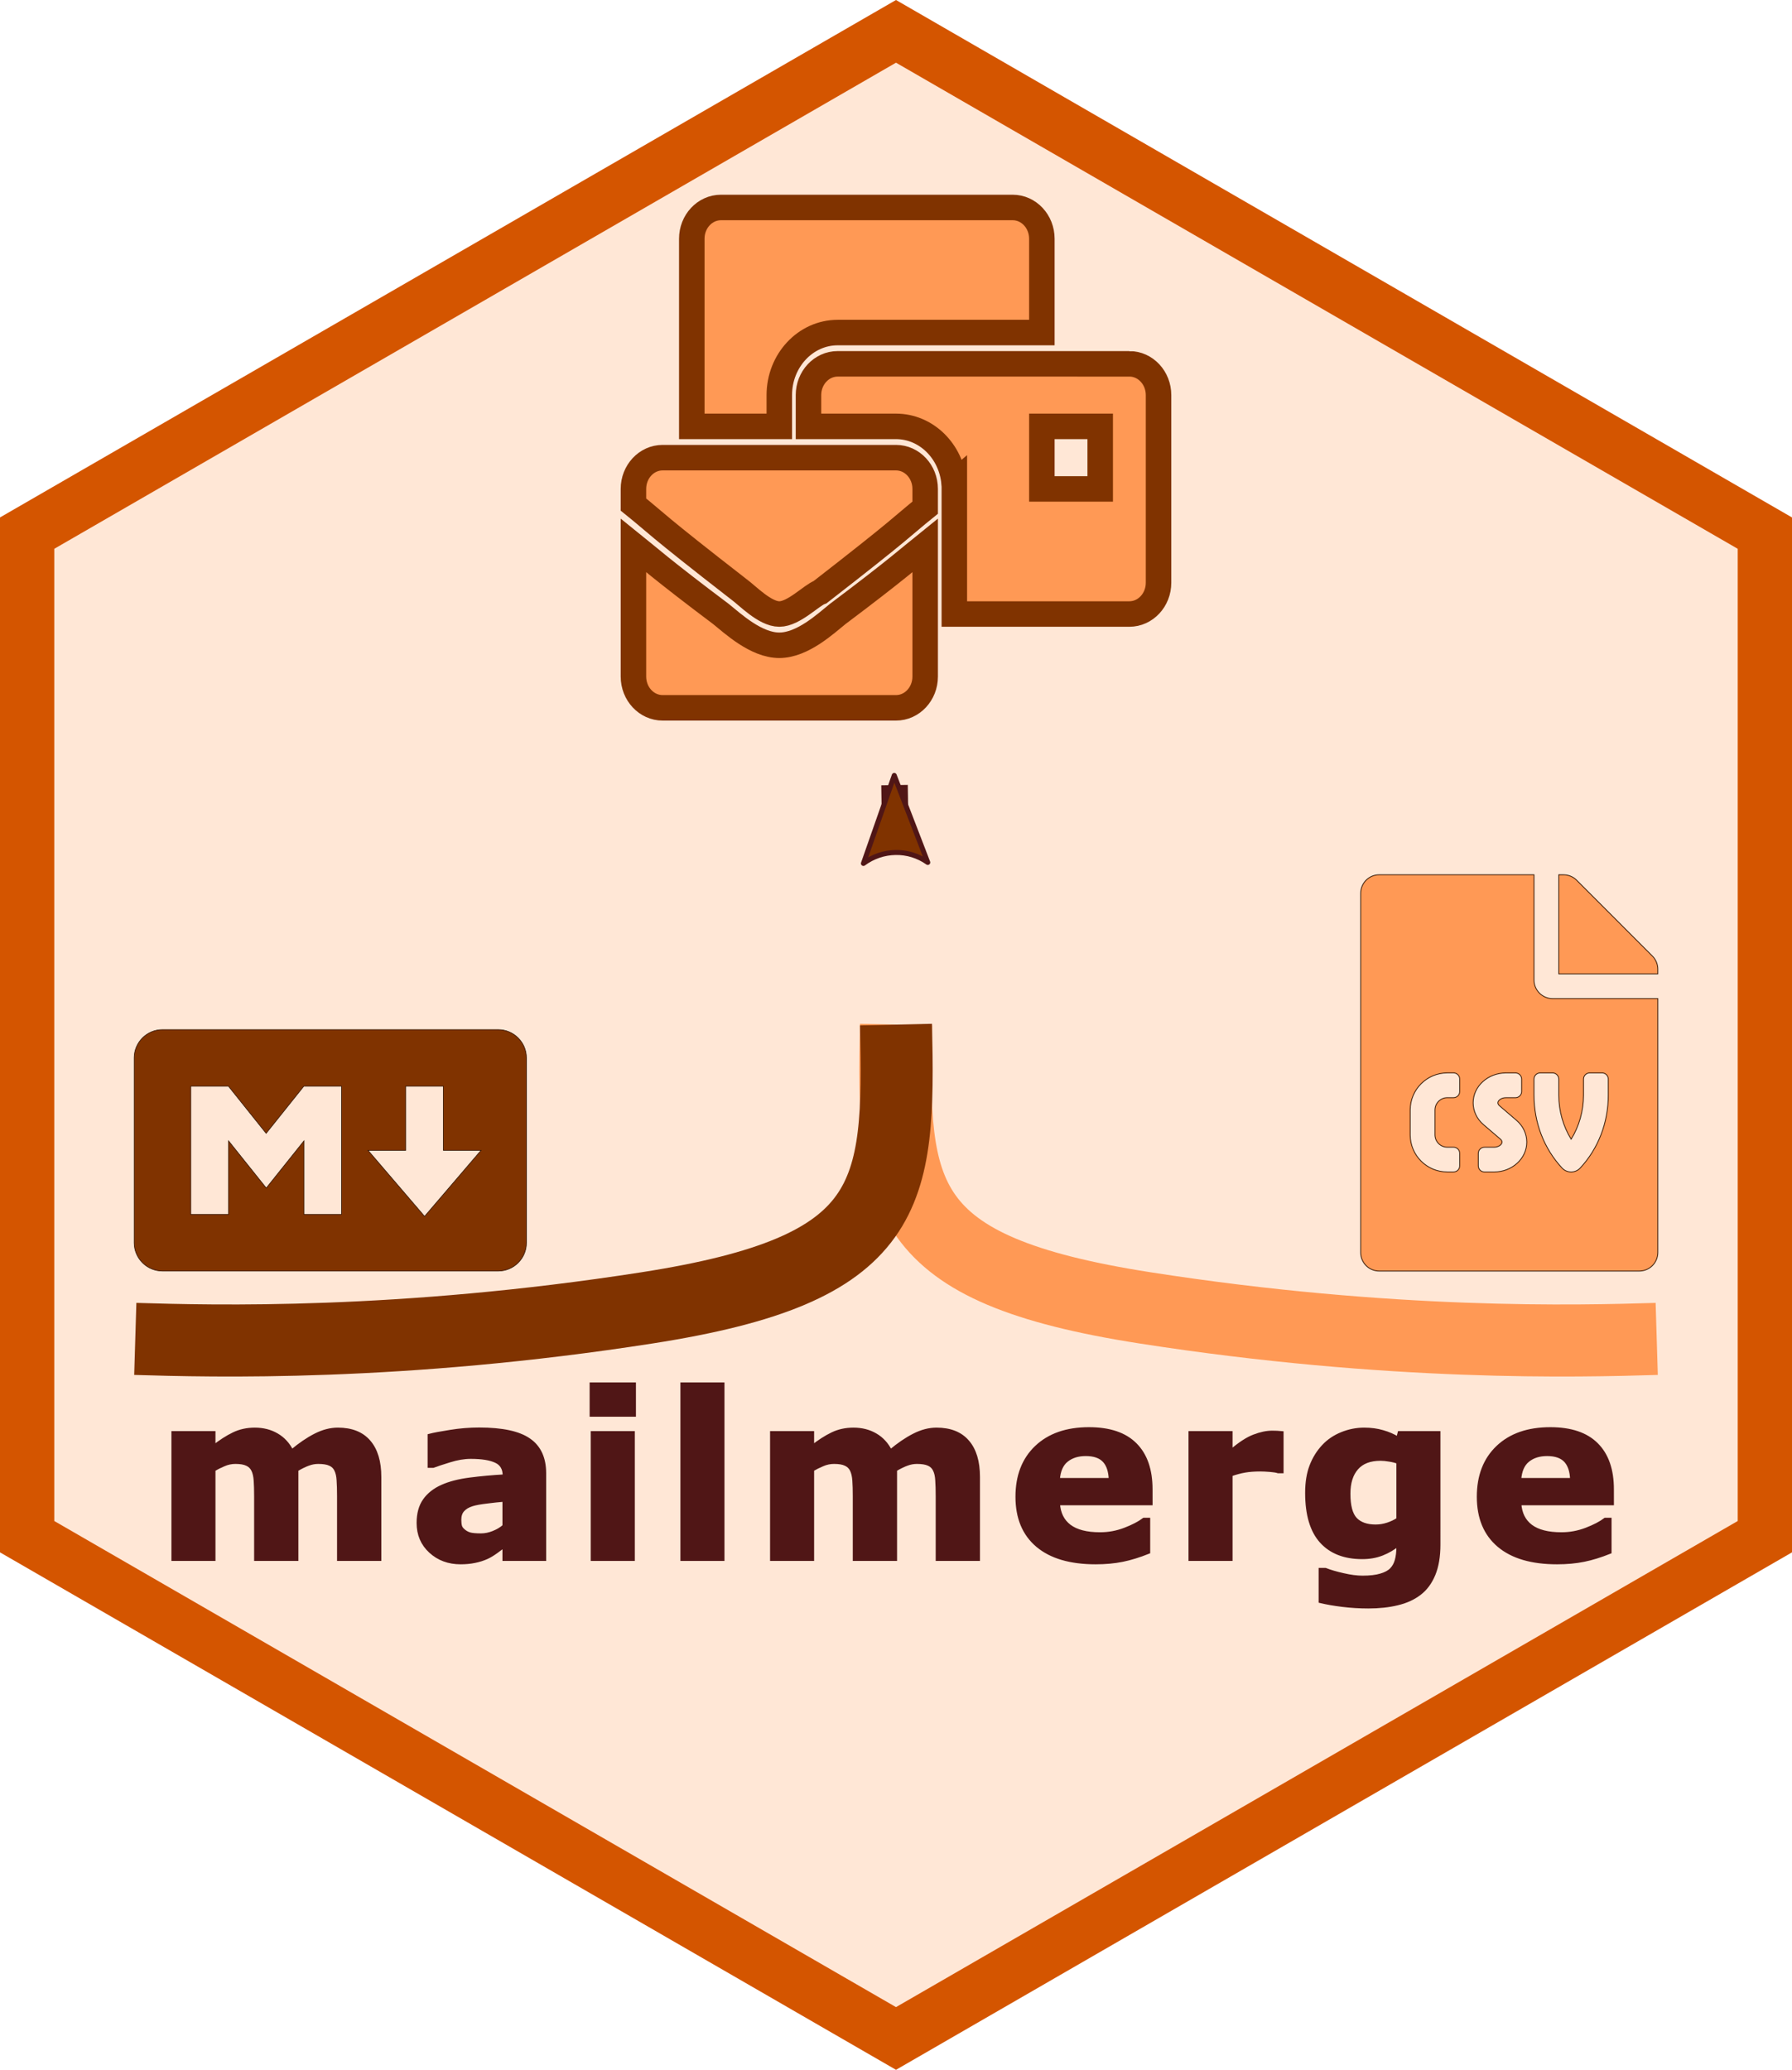 <?xml version="1.0" encoding="UTF-8" standalone="no"?>
<!-- Created with Inkscape (http://www.inkscape.org/) -->

<svg
   xmlns:dc="http://purl.org/dc/elements/1.1/"
   xmlns:cc="http://creativecommons.org/ns#"
   xmlns:rdf="http://www.w3.org/1999/02/22-rdf-syntax-ns#"
   xmlns:svg="http://www.w3.org/2000/svg"
   xmlns="http://www.w3.org/2000/svg"
   xmlns:sodipodi="http://sodipodi.sourceforge.net/DTD/sodipodi-0.dtd"
   xmlns:inkscape="http://www.inkscape.org/namespaces/inkscape"
   width="132.068mm"
   height="152.499mm"
   viewBox="0 0 132.068 152.499"
   version="1.1"
   id="svg8"
   inkscape:version="0.92.4 (5da689c313, 2019-01-14)"
   sodipodi:docname="logo.svg"
   inkscape:export-filename="C:\Users\apdev\Documents\github\R-packages\maintainer\rrd\man\figures\rrd-logo.png"
   inkscape:export-xdpi="46.16"
   inkscape:export-ydpi="46.16">
  <defs
     id="defs2">
    <marker
       inkscape:stockid="Arrow2Lend"
       orient="auto"
       refY="0.0"
       refX="0.0"
       id="Arrow2Lend"
       style="overflow:visible;"
       inkscape:isstock="true">
      <path
         id="path905"
         style="fill-rule:evenodd;stroke-width:0.625;stroke-linejoin:round;stroke:#501616;stroke-opacity:1;fill:#803300;fill-opacity:1"
         d="M 8.719,4.034 L -2.207,0.016 L 8.719,-4.002 C 6.973,-1.63 6.983,1.616 8.719,4.034 z "
         transform="scale(1.1) rotate(180) translate(1,0)" />
    </marker>
    <marker
       inkscape:isstock="true"
       style="overflow:visible;"
       id="marker3677"
       refX="0.0"
       refY="0.0"
       orient="auto"
       inkscape:stockid="Arrow1Lend">
      <path
         transform="scale(0.8) rotate(180) translate(12.5,0)"
         style="fill-rule:evenodd;stroke:#800000;stroke-width:1pt;stroke-opacity:1;fill:#800000;fill-opacity:1"
         d="M 0.0,0.0 L 5.0,-5.0 L -12.5,0.0 L 5.0,5.0 L 0.0,0.0 z "
         id="path3675" />
    </marker>
    <marker
       inkscape:stockid="Arrow1Lend"
       orient="auto"
       refY="0.0"
       refX="0.0"
       id="Arrow1Lend"
       style="overflow:visible;"
       inkscape:isstock="true">
      <path
         id="path1146"
         d="M 0.0,0.0 L 5.0,-5.0 L -12.5,0.0 L 5.0,5.0 L 0.0,0.0 z "
         style="fill-rule:evenodd;stroke:#000000;stroke-width:1pt;stroke-opacity:1;fill:#000000;fill-opacity:1"
         transform="scale(0.8) rotate(180) translate(12.5,0)" />
    </marker>
    <clipPath
       clipPathUnits="userSpaceOnUse"
       id="clipPath842">
      <path
         sodipodi:type="star"
         style="opacity:1;fill:none;fill-opacity:0.98;stroke:#ffffff;stroke-width:3.119;stroke-miterlimit:4;stroke-dasharray:none;stroke-dashoffset:0;stroke-opacity:1"
         id="path844"
         sodipodi:sides="6"
         sodipodi:cx="82.041534"
         sodipodi:cy="193.5974"
         sodipodi:r1="73.940002"
         sodipodi:r2="64.03392"
         sodipodi:arg1="0.52359878"
         sodipodi:arg2="1.0471976"
         inkscape:flatsided="true"
         inkscape:rounded="0"
         inkscape:randomized="0"
         d="m 146.075,230.567 -64.034,36.97 -64.034,-36.97 0,-73.94 64.034,-36.97 64.034,36.97 z"
         inkscape:transform-center-x="3.0492663e-06"
         inkscape:transform-center-y="-6.6020762e-06" />
    </clipPath>
    <clipPath
       clipPathUnits="userSpaceOnUse"
       id="clipPath831">
      <path
         sodipodi:type="star"
         style="opacity:1;fill:none;fill-opacity:0.98;stroke:#a71b1e;stroke-width:4;stroke-miterlimit:4;stroke-dasharray:none;stroke-dashoffset:0;stroke-opacity:1"
         id="path833"
         sodipodi:sides="6"
         sodipodi:cx="102.62011"
         sodipodi:cy="146.68599"
         sodipodi:r1="73.940002"
         sodipodi:r2="64.03392"
         sodipodi:arg1="0.52359878"
         sodipodi:arg2="1.0471976"
         inkscape:flatsided="true"
         inkscape:rounded="0"
         inkscape:randomized="0"
         d="m 166.654,183.656 -64.034,36.97 -64.034,-36.97 0,-73.94 64.034,-36.97 64.034,36.97 z"
         inkscape:transform-center-x="3.0492663e-06"
         inkscape:transform-center-y="-6.6020762e-06" />
    </clipPath>
    <clipPath
       clipPathUnits="userSpaceOnUse"
       id="clipPath868">
      <path
         sodipodi:type="star"
         style="opacity:1;fill:none;fill-opacity:0.98;stroke:#a71b1e;stroke-width:4;stroke-miterlimit:4;stroke-dasharray:none;stroke-dashoffset:0;stroke-opacity:1"
         id="path870"
         sodipodi:sides="6"
         sodipodi:cx="102.62011"
         sodipodi:cy="146.68599"
         sodipodi:r1="73.940002"
         sodipodi:r2="64.03392"
         sodipodi:arg1="0.52359878"
         sodipodi:arg2="1.0471976"
         inkscape:flatsided="true"
         inkscape:rounded="0"
         inkscape:randomized="0"
         d="m 166.654,183.656 -64.034,36.97 -64.034,-36.97 0,-73.94 64.034,-36.97 64.034,36.97 z"
         inkscape:transform-center-x="3.0492663e-06"
         inkscape:transform-center-y="-6.6020762e-06" />
    </clipPath>
    <clipPath
       clipPathUnits="userSpaceOnUse"
       id="clipPath885">
      <path
         sodipodi:type="star"
         style="opacity:1;fill:none;fill-opacity:0.98;stroke:#a71b1e;stroke-width:4;stroke-miterlimit:4;stroke-dasharray:none;stroke-dashoffset:0;stroke-opacity:1"
         id="path887"
         sodipodi:sides="6"
         sodipodi:cx="102.62011"
         sodipodi:cy="146.68599"
         sodipodi:r1="73.940002"
         sodipodi:r2="64.03392"
         sodipodi:arg1="0.52359878"
         sodipodi:arg2="1.0471976"
         inkscape:flatsided="true"
         inkscape:rounded="0"
         inkscape:randomized="0"
         d="m 166.654,183.656 -64.034,36.97 -64.034,-36.97 0,-73.94 64.034,-36.97 64.034,36.97 z"
         inkscape:transform-center-x="3.0492663e-06"
         inkscape:transform-center-y="-6.6020762e-06" />
    </clipPath>
    <mask
       maskUnits="userSpaceOnUse"
       id="mask4825">
      <g
         id="g4831">
        <rect
           style="opacity:1;vector-effect:none;fill:#578dc5;fill-opacity:1;stroke:none;stroke-width:0.146;stroke-linecap:butt;stroke-linejoin:miter;stroke-miterlimit:4;stroke-dasharray:none;stroke-dashoffset:0;stroke-opacity:1"
           id="rect4827"
           width="33.599"
           height="33.599"
           x="68.167"
           y="168.23" />
        <rect
           style="opacity:1;vector-effect:none;fill:#578dc5;fill-opacity:1;stroke:none;stroke-width:0.146;stroke-linecap:butt;stroke-linejoin:miter;stroke-miterlimit:4;stroke-dasharray:none;stroke-dashoffset:0;stroke-opacity:1"
           id="rect4829"
           width="33.599"
           height="33.599"
           x="101.766"
           y="168.23" />
      </g>
    </mask>
    <clipPath
       clipPathUnits="userSpaceOnUse"
       id="clipPath4853">
      <path
         style="fill:#4e7dab;fill-opacity:1;stroke:none;stroke-width:0.153px;stroke-linecap:butt;stroke-linejoin:miter;stroke-opacity:1"
         d="m 17.062,168.352 -67.033,-0.023 0.004,3.797 z"
         id="path4855"
         inkscape:connector-curvature="0" />
    </clipPath>
    <clipPath
       clipPathUnits="userSpaceOnUse"
       id="clipPath4857">
      <path
         style="fill:#4e7dab;fill-opacity:1;stroke:none;stroke-width:0.153px;stroke-linecap:butt;stroke-linejoin:miter;stroke-opacity:1"
         d="m 17.062,168.352 -67.033,-0.023 0.004,3.797 z"
         id="path4859"
         inkscape:connector-curvature="0" />
    </clipPath>
    <clipPath
       clipPathUnits="userSpaceOnUse"
       id="clipPath4873">
      <path
         inkscape:connector-curvature="0"
         id="path4875"
         d="m -80.437,-134.845 94.936,0.023 -0.005,-3.919 z"
         style="fill:#588fc6;fill-opacity:1;stroke:#588fc6;stroke-width:0.185px;stroke-linecap:butt;stroke-linejoin:miter;stroke-opacity:1" />
    </clipPath>
    <clipPath
       clipPathUnits="userSpaceOnUse"
       id="clipPath4877">
      <path
         inkscape:connector-curvature="0"
         id="path4879"
         d="m -80.437,-134.845 94.936,0.023 -0.005,-3.919 z"
         style="fill:#588fc6;fill-opacity:1;stroke:#588fc6;stroke-width:0.185px;stroke-linecap:butt;stroke-linejoin:miter;stroke-opacity:1" />
    </clipPath>
    <clipPath
       clipPathUnits="userSpaceOnUse"
       id="clipPath4881">
      <path
         inkscape:connector-curvature="0"
         id="path4883"
         d="m -80.437,-134.845 94.936,0.023 -0.005,-3.919 z"
         style="fill:#588fc6;fill-opacity:1;stroke:#588fc6;stroke-width:0.185px;stroke-linecap:butt;stroke-linejoin:miter;stroke-opacity:1" />
    </clipPath>
    <clipPath
       clipPathUnits="userSpaceOnUse"
       id="clipPath970">
      <path
         sodipodi:nodetypes="csszsszszscc"
         inkscape:connector-curvature="0"
         id="path972"
         d="m -348.066,244.353 c 0,0 5.14,3.672 12.85,5.385 7.71,1.713 -4.283,-0.612 -0.49,0.122 3.794,0.734 12.234,0.984 15.787,-2.448 3.554,-3.431 2.742,-3.46 6.853,-12.238 2.326,-4.966 18.476,-1.965 19.979,-1.683 4.504,0.844 5.815,6.159 4.498,11.168 -1.317,5.009 -4.314,9.821 -8.108,12.606 -4.188,3.074 -17.13,6.637 -22.549,6.731 -5.419,0.094 -15.359,-4.1 -17.929,-5.446 -2.57,-1.346 -9.179,-6.731 -10.158,-8.812 -0.979,-2.081 -0.734,-5.385 -0.734,-5.385 z"
         style="fill:#e14a2d;fill-opacity:1;stroke:#000000;stroke-width:0.265px;stroke-linecap:butt;stroke-linejoin:miter;stroke-opacity:1" />
    </clipPath>
    <clipPath
       clipPathUnits="userSpaceOnUse"
       id="clipPath989">
      <circle
         r="30.288"
         cy="233.295"
         cx="-318.499"
         id="circle991"
         style="opacity:1;vector-effect:none;fill:#e14a2d;fill-opacity:1;stroke:#000000;stroke-width:0.163;stroke-linecap:butt;stroke-linejoin:miter;stroke-miterlimit:4;stroke-dasharray:none;stroke-dashoffset:0;stroke-opacity:1"
         clip-path="url(#clipPath970)"
         transform="matrix(3.758,-0.402,0.402,3.758,-261.598,-297.217)" />
    </clipPath>
  </defs>
  <sodipodi:namedview
     id="base"
     pagecolor="#ffffff"
     bordercolor="#666666"
     borderopacity="1.0"
     inkscape:pageopacity="0.0"
     inkscape:pageshadow="2"
     inkscape:zoom="0.76435188"
     inkscape:cx="147.47254"
     inkscape:cy="270.55864"
     inkscape:document-units="mm"
     inkscape:current-layer="layer1"
     showgrid="false"
     inkscape:window-width="1920"
     inkscape:window-height="1017"
     inkscape:window-x="1912"
     inkscape:window-y="-8"
     inkscape:window-maximized="1"
     fit-margin-top="0"
     fit-margin-left="0"
     fit-margin-right="0"
     fit-margin-bottom="0" />
  <g
     inkscape:label="Layer 1"
     inkscape:groupmode="layer"
     id="layer1"
     transform="translate(-36.586,-70.437)">
    <path
       inkscape:transform-center-y="-6.6020762e-06"
       inkscape:transform-center-x="3.0492663e-06"
       d="m 166.654,183.656 -64.034,36.97 -64.034,-36.97 0,-73.94 64.034,-36.97 64.034,36.97 z"
       inkscape:randomized="0"
       inkscape:rounded="0"
       inkscape:flatsided="true"
       sodipodi:arg2="1.0471976"
       sodipodi:arg1="0.52359878"
       sodipodi:r2="64.03392"
       sodipodi:r1="73.940002"
       sodipodi:cy="146.68599"
       sodipodi:cx="102.62011"
       sodipodi:sides="6"
       id="path840"
       style="opacity:1;fill:#ffe6d5;fill-opacity:0.98;stroke:#d45500;stroke-width:4;stroke-miterlimit:4;stroke-dasharray:none;stroke-dashoffset:0;stroke-opacity:1"
       sodipodi:type="star" />
    <path
       id="path858"
       d="m 94.02,117.98 c -1.72,0 -3.44,-1.613 -4.3,-2.304 -4.3,-3.226 -5.59,-4.378 -6.45,-5.069 v 9.677 c 0,1.272 0.963,2.304 2.15,2.304 h 17.2 c 1.187,0 2.15,-1.032 2.15,-2.304 v -9.677 c -0.86,0.691 -2.15,1.843 -6.45,5.069 -0.86,0.691 -2.58,2.304 -4.3,2.304 z m 8.6,-13.824 H 85.42 c -1.187,0 -2.15,1.032 -2.15,2.304 v 1.152 c 1.72,1.382 1.505,1.382 7.74,6.221 0.645,0.461 1.935,1.843 3.01,1.843 1.075,0 2.365,-1.382 3.01,-1.613 6.235,-4.839 6.02,-4.839 7.74,-6.221 v -1.382 c 0,-1.272 -0.963,-2.304 -2.15,-2.304 z m 17.2,-6.912 H 98.32 c -1.187,0 -2.15,1.032 -2.15,2.304 v 2.304 h 6.45 c 2.231,0 4.071,1.83 4.28,4.163 l 0.019,-0.016 v 9.677 h 12.9 c 1.187,0 2.15,-1.032 2.15,-2.304 V 99.547 c 0,-1.272 -0.963,-2.304 -2.15,-2.304 z m -2.15,9.216 h -4.3 v -4.608 h 4.3 z M 94.02,99.547 c 0,-2.541 1.929,-4.608 4.3,-4.608 h 15.05 v -6.912 c 0,-1.272 -0.963,-2.304 -2.15,-2.304 H 89.72 c -1.187,0 -2.15,1.032 -2.15,2.304 v 13.824 h 6.45 z"
       inkscape:connector-curvature="0"
       style="fill:#ff9955;stroke:#803300;stroke-width:1.879;stroke-miterlimit:4;stroke-dasharray:none" />
    <flowRoot
       xml:space="preserve"
       id="flowRoot929"
       style="font-style:normal;font-variant:normal;font-weight:bold;font-stretch:normal;font-size:40px;line-height:1.25;font-family:sans-serif;-inkscape-font-specification:'sans-serif Bold';letter-spacing:0px;word-spacing:0px;fill:#ff6600;fill-opacity:1;stroke:#2b1100"
       transform="matrix(0.265,0,0,0.265,87.971,139.083)"><flowRegion
         id="flowRegion925"
         style="font-style:normal;font-variant:normal;font-weight:bold;font-stretch:normal;font-family:sans-serif;-inkscape-font-specification:'sans-serif Bold';fill:#ff6600;fill-opacity:1;stroke:#2b1100"><rect
           id="rect923"
           width="428.52"
           height="86.62"
           x="-803.917"
           y="114.745"
           style="font-style:normal;font-variant:normal;font-weight:bold;font-stretch:normal;font-family:sans-serif;-inkscape-font-specification:'sans-serif Bold';fill:#ff6600;fill-opacity:1;stroke:#2b1100" /></flowRegion><flowPara
         id="flowPara927"
         style="font-style:normal;font-variant:normal;font-weight:bold;font-stretch:normal;font-size:64px;line-height:1.25;font-family:sans-serif;-inkscape-font-specification:'sans-serif Bold';text-align:center;letter-spacing:3.06px;text-anchor:middle;fill:#ff6600;fill-opacity:1;stroke:#2b1100">mailmerge</flowPara></flowRoot>    <g
       aria-label="mailmerge"
       transform="matrix(0.265,0,0,0.265,258.278,139.429)"
       style="font-style:normal;font-variant:normal;font-weight:bold;font-stretch:normal;font-size:40px;line-height:1.25;font-family:sans-serif;-inkscape-font-specification:'sans-serif Bold';letter-spacing:0px;word-spacing:0px;fill:#501616;fill-opacity:1;stroke:#501616"
       id="flowRoot6353">
      <path
         d="m -754.086,148.26 v 24.875 h -11.312 v -17.531 q 0,-2.562 -0.125,-4.344 -0.125,-1.812 -0.688,-2.938 -0.562,-1.125 -1.719,-1.625 -1.125,-0.531 -3.188,-0.531 -1.656,0 -3.219,0.688 -1.562,0.656 -2.812,1.406 v 24.875 h -11.25 v -35.094 h 11.25 v 3.875 q 2.906,-2.281 5.562,-3.562 2.656,-1.281 5.875,-1.281 3.469,0 6.125,1.562 2.656,1.531 4.156,4.531 3.375,-2.844 6.562,-4.469 3.188,-1.625 6.25,-1.625 5.688,0 8.625,3.406 2.969,3.406 2.969,9.812 v 22.844 h -11.312 v -17.531 q 0,-2.594 -0.125,-4.375 -0.094,-1.781 -0.656,-2.906 -0.531,-1.125 -1.688,-1.625 -1.156,-0.531 -3.25,-0.531 -1.406,0 -2.75,0.5 -1.344,0.469 -3.281,1.594 z"
         style="font-style:normal;font-variant:normal;font-weight:bold;font-stretch:normal;font-size:64px;line-height:1.25;font-family:sans-serif;-inkscape-font-specification:'sans-serif Bold';text-align:center;letter-spacing:3.06px;text-anchor:middle;fill:#501616;fill-opacity:1;stroke:#501616"
         id="path6355"
         inkscape:connector-curvature="0" />
      <path
         d="m -696.338,163.979 v -7.312 q -2.281,0.188 -4.938,0.531 -2.656,0.312 -4.031,0.75 -1.688,0.531 -2.594,1.562 -0.875,1 -0.875,2.656 0,1.094 0.188,1.781 0.188,0.688 0.938,1.312 0.719,0.625 1.719,0.938 1,0.281 3.125,0.281 1.688,0 3.406,-0.688 1.75,-0.688 3.062,-1.812 z m 0,5.438 q -0.906,0.688 -2.25,1.656 -1.344,0.969 -2.531,1.531 -1.656,0.75 -3.438,1.094 -1.781,0.375 -3.906,0.375 -5,0 -8.375,-3.094 -3.375,-3.094 -3.375,-7.906 0,-3.844 1.719,-6.281 1.719,-2.438 4.875,-3.844 3.125,-1.406 7.75,-2 4.625,-0.594 9.594,-0.875 v -0.188 q 0,-2.906 -2.375,-4 -2.375,-1.125 -7,-1.125 -2.781,0 -5.938,1 -3.156,0.969 -4.531,1.5 h -1.031 v -8.469 q 1.781,-0.469 5.781,-1.094 4.031,-0.656 8.062,-0.656 9.594,0 13.844,2.969 4.281,2.938 4.281,9.25 v 23.875 h -11.156 z"
         style="font-style:normal;font-variant:normal;font-weight:bold;font-stretch:normal;font-size:64px;line-height:1.25;font-family:sans-serif;-inkscape-font-specification:'sans-serif Bold';text-align:center;letter-spacing:3.06px;text-anchor:middle;fill:#501616;fill-opacity:1;stroke:#501616"
         id="path6357"
         inkscape:connector-curvature="0" />
      <path
         d="m -660.528,173.135 h -11.25 v -35.094 h 11.25 z m 0.312,-40.094 h -11.875 v -8.531 h 11.875 z"
         style="font-style:normal;font-variant:normal;font-weight:bold;font-stretch:normal;font-size:64px;line-height:1.25;font-family:sans-serif;-inkscape-font-specification:'sans-serif Bold';text-align:center;letter-spacing:3.06px;text-anchor:middle;fill:#501616;fill-opacity:1;stroke:#501616"
         id="path6359"
         inkscape:connector-curvature="0" />
      <path
         d="m -635.593,173.135 h -11.25 v -48.625 h 11.25 z"
         style="font-style:normal;font-variant:normal;font-weight:bold;font-stretch:normal;font-size:64px;line-height:1.25;font-family:sans-serif;-inkscape-font-specification:'sans-serif Bold';text-align:center;letter-spacing:3.06px;text-anchor:middle;fill:#501616;fill-opacity:1;stroke:#501616"
         id="path6361"
         inkscape:connector-curvature="0" />
      <path
         d="m -587.596,148.26 v 24.875 h -11.312 v -17.531 q 0,-2.562 -0.125,-4.344 -0.125,-1.812 -0.688,-2.938 -0.562,-1.125 -1.719,-1.625 -1.125,-0.531 -3.188,-0.531 -1.656,0 -3.219,0.688 -1.562,0.656 -2.812,1.406 v 24.875 h -11.25 v -35.094 h 11.25 v 3.875 q 2.906,-2.281 5.562,-3.562 2.656,-1.281 5.875,-1.281 3.469,0 6.125,1.562 2.656,1.531 4.156,4.531 3.375,-2.844 6.562,-4.469 3.188,-1.625 6.25,-1.625 5.688,0 8.625,3.406 2.969,3.406 2.969,9.812 v 22.844 h -11.312 v -17.531 q 0,-2.594 -0.125,-4.375 -0.094,-1.781 -0.656,-2.906 -0.531,-1.125 -1.688,-1.625 -1.156,-0.531 -3.25,-0.531 -1.406,0 -2.75,0.5 -1.344,0.469 -3.281,1.594 z"
         style="font-style:normal;font-variant:normal;font-weight:bold;font-stretch:normal;font-size:64px;line-height:1.25;font-family:sans-serif;-inkscape-font-specification:'sans-serif Bold';text-align:center;letter-spacing:3.06px;text-anchor:middle;fill:#501616;fill-opacity:1;stroke:#501616"
         id="path6363"
         inkscape:connector-curvature="0" />
      <path
         d="m -516.536,157.666 h -25.75 q 0.25,4.125 3.125,6.312 2.906,2.188 8.531,2.188 3.562,0 6.906,-1.281 3.344,-1.281 5.281,-2.75 h 1.25 v 9.031 q -3.812,1.531 -7.188,2.219 -3.375,0.688 -7.469,0.688 -10.562,0 -16.188,-4.75 -5.625,-4.75 -5.625,-13.531 0,-8.688 5.312,-13.75 5.344,-5.094 14.625,-5.094 8.562,0 12.875,4.344 4.312,4.312 4.312,12.438 z m -11.188,-6.594 q -0.094,-3.531 -1.75,-5.312 -1.656,-1.781 -5.156,-1.781 -3.25,0 -5.344,1.688 -2.094,1.688 -2.344,5.406 z"
         style="font-style:normal;font-variant:normal;font-weight:bold;font-stretch:normal;font-size:64px;line-height:1.25;font-family:sans-serif;-inkscape-font-specification:'sans-serif Bold';text-align:center;letter-spacing:3.06px;text-anchor:middle;fill:#501616;fill-opacity:1;stroke:#501616"
         id="path6365"
         inkscape:connector-curvature="0" />
      <path
         d="m -480.101,148.76 h -1 q -0.719,-0.25 -2.312,-0.375 -1.594,-0.125 -2.656,-0.125 -2.406,0 -4.25,0.312 -1.844,0.312 -3.969,1.062 v 23.5 h -11.25 v -35.094 h 11.25 v 5.156 q 3.719,-3.188 6.469,-4.219 2.75,-1.062 5.062,-1.062 0.594,0 1.344,0.031 0.75,0.031 1.312,0.094 z"
         style="font-style:normal;font-variant:normal;font-weight:bold;font-stretch:normal;font-size:64px;line-height:1.25;font-family:sans-serif;-inkscape-font-specification:'sans-serif Bold';text-align:center;letter-spacing:3.06px;text-anchor:middle;fill:#501616;fill-opacity:1;stroke:#501616"
         id="path6367"
         inkscape:connector-curvature="0" />
      <path
         d="m -436.478,169.104 q 0,4.938 -1.406,8.312 -1.406,3.375 -3.938,5.281 -2.531,1.938 -6.125,2.781 -3.562,0.875 -8.062,0.875 -3.656,0 -7.219,-0.438 -3.531,-0.438 -6.125,-1.062 v -8.781 h 1.375 q 2.062,0.812 5.031,1.469 2.969,0.688 5.312,0.688 3.125,0 5.062,-0.594 1.969,-0.562 3,-1.625 0.969,-1 1.406,-2.562 0.438,-1.562 0.438,-3.75 v -0.656 q -2.031,1.656 -4.5,2.625 -2.469,0.969 -5.5,0.969 -7.375,0 -11.375,-4.438 -4,-4.438 -4,-13.5 0,-4.344 1.219,-7.5 1.219,-3.156 3.438,-5.5 2.062,-2.188 5.062,-3.406 3.031,-1.219 6.188,-1.219 2.844,0 5.156,0.688 2.344,0.656 4.25,1.844 l 0.406,-1.562 h 10.906 z m -11.25,-7.031 v -15.906 q -0.969,-0.406 -2.375,-0.625 -1.406,-0.25 -2.531,-0.25 -4.438,0 -6.656,2.562 -2.219,2.531 -2.219,7.094 0,5.062 1.875,7.062 1.906,2 5.625,2 1.688,0 3.312,-0.531 1.625,-0.531 2.969,-1.406 z"
         style="font-style:normal;font-variant:normal;font-weight:bold;font-stretch:normal;font-size:64px;line-height:1.25;font-family:sans-serif;-inkscape-font-specification:'sans-serif Bold';text-align:center;letter-spacing:3.06px;text-anchor:middle;fill:#501616;fill-opacity:1;stroke:#501616"
         id="path6369"
         inkscape:connector-curvature="0" />
      <path
         d="m -388.231,157.666 h -25.75 q 0.25,4.125 3.125,6.312 2.906,2.188 8.531,2.188 3.562,0 6.906,-1.281 3.344,-1.281 5.281,-2.75 h 1.25 v 9.031 q -3.812,1.531 -7.188,2.219 -3.375,0.688 -7.469,0.688 -10.562,0 -16.188,-4.75 -5.625,-4.75 -5.625,-13.531 0,-8.688 5.312,-13.75 5.344,-5.094 14.625,-5.094 8.562,0 12.875,4.344 4.312,4.312 4.312,12.438 z m -11.188,-6.594 q -0.094,-3.531 -1.75,-5.312 -1.656,-1.781 -5.156,-1.781 -3.25,0 -5.344,1.688 -2.094,1.688 -2.344,5.406 z"
         style="font-style:normal;font-variant:normal;font-weight:bold;font-stretch:normal;font-size:64px;line-height:1.25;font-family:sans-serif;-inkscape-font-specification:'sans-serif Bold';text-align:center;letter-spacing:3.06px;text-anchor:middle;fill:#501616;fill-opacity:1;stroke:#501616"
         id="path6371"
         inkscape:connector-curvature="0" />
    </g>
    <path
       id="path6424"
       d="m 73.296,146.297 h -24.734 c -1.152,0 -2.087,0.935 -2.087,2.082 v 13.618 c 0,1.152 0.935,2.087 2.087,2.087 h 24.739 c 1.152,0 2.087,-0.935 2.082,-2.082 v -13.623 c 0,-1.147 -0.935,-2.082 -2.087,-2.082 z m -11.531,13.618 h -2.778 v -5.42 l -2.778,3.473 -2.778,-3.473 v 5.42 h -2.787 v -9.449 h 2.778 l 2.778,3.473 2.778,-3.473 h 2.778 v 9.449 z m 6.111,0.14 -4.169,-4.865 h 2.778 v -4.725 h 2.778 v 4.725 h 2.778 z"
       inkscape:connector-curvature="0"
       style="fill:#803300;stroke:#2b1100;stroke-width:0.045" />
    <path
       id="path6615"
       d="m 149.64,142.643 v -7.756 h -11.405 c -0.758,0 -1.369,0.61 -1.369,1.369 v 26.46 c 0,0.758 0.61,1.369 1.369,1.369 h 19.161 c 0.758,0 1.369,-0.61 1.369,-1.369 v -18.705 h -7.756 c -0.753,0 -1.369,-0.616 -1.369,-1.369 z m -5.475,8.212 c 0,0.252 -0.204,0.456 -0.456,0.456 h -0.456 c -0.504,0 -0.912,0.408 -0.912,0.912 v 1.825 c 0,0.504 0.408,0.912 0.912,0.912 h 0.456 c 0.252,0 0.456,0.204 0.456,0.456 v 0.912 c 0,0.252 -0.204,0.456 -0.456,0.456 h -0.456 c -1.512,0 -2.737,-1.225 -2.737,-2.737 v -1.825 c 0,-1.512 1.226,-2.737 2.737,-2.737 h 0.456 c 0.252,0 0.456,0.204 0.456,0.456 z m 2.525,5.931 h -0.7 c -0.252,0 -0.456,-0.204 -0.456,-0.456 v -0.912 c 0,-0.252 0.204,-0.456 0.456,-0.456 h 0.7 c 0.339,0 0.594,-0.2 0.594,-0.378 0,-0.074 -0.043,-0.152 -0.121,-0.219 l -1.248,-1.07 c -0.483,-0.412 -0.76,-0.997 -0.76,-1.605 0,-1.215 1.085,-2.202 2.418,-2.202 h 0.699 c 0.252,0 0.456,0.204 0.456,0.456 v 0.912 c 0,0.252 -0.204,0.456 -0.456,0.456 h -0.7 c -0.339,0 -0.594,0.2 -0.594,0.378 0,0.074 0.043,0.152 0.121,0.219 l 1.248,1.07 c 0.483,0.412 0.76,0.997 0.76,1.605 5.6e-4,1.214 -1.083,2.202 -2.417,2.202 z m 4.775,-6.843 v 1.186 c 0,1.156 0.325,2.291 0.912,3.244 0.587,-0.952 0.912,-2.088 0.912,-3.244 v -1.186 c 0,-0.252 0.204,-0.456 0.456,-0.456 h 0.912 c 0.252,0 0.456,0.204 0.456,0.456 v 1.186 c 0,2.023 -0.735,3.929 -2.069,5.366 -0.172,0.185 -0.415,0.291 -0.668,0.291 -0.254,0 -0.496,-0.106 -0.668,-0.291 -1.334,-1.437 -2.069,-3.342 -2.069,-5.366 v -1.186 c 0,-0.252 0.204,-0.456 0.456,-0.456 h 0.912 c 0.252,0 0.456,0.204 0.456,0.456 z m 6.9,-9.067 -5.583,-5.589 c -0.257,-0.257 -0.604,-0.399 -0.969,-0.399 h -0.348 v 7.299 h 7.299 v -0.348 c 0,-0.359 -0.143,-0.707 -0.399,-0.964 z"
       inkscape:connector-curvature="0"
       style="fill:#ff9955;stroke:#2b1100;stroke-width:0.057" />
    <g
       id="g6752"
       transform="translate(2.0581055e-6)">
      <path
         sodipodi:nodetypes="csc"
         inkscape:connector-curvature="0"
         id="path5739"
         d="m 158.684,169.084 c -5.712,0.173 -19.525,0.549 -37.724,-2.288 -18.199,-2.837 -18.628,-8.193 -18.34,-20.869"
         style="fill:none;stroke:#ff9955;stroke-width:5.309;stroke-linecap:butt;stroke-linejoin:miter;stroke-miterlimit:4;stroke-dasharray:none;stroke-opacity:1" />
      <path
         style="fill:none;stroke:#803300;stroke-width:5.309;stroke-linecap:butt;stroke-linejoin:miter;stroke-miterlimit:4;stroke-dasharray:none;stroke-opacity:1"
         d="m 46.556,169.084 c 5.712,0.173 19.525,0.549 37.724,-2.288 18.199,-2.837 18.628,-8.193 18.34,-20.869"
         id="path3673"
         inkscape:connector-curvature="0"
         sodipodi:nodetypes="csc" />
      <path
         sodipodi:nodetypes="cc"
         inkscape:connector-curvature="0"
         id="path882"
         d="m 102.589,133.327 -0.078,-5.046"
         style="fill:#803300;stroke:#501616;stroke-width:1.954;stroke-linecap:butt;stroke-linejoin:miter;stroke-miterlimit:4;stroke-dasharray:none;stroke-opacity:1;marker-end:url(#Arrow2Lend)" />
    </g>
  </g>
</svg>
